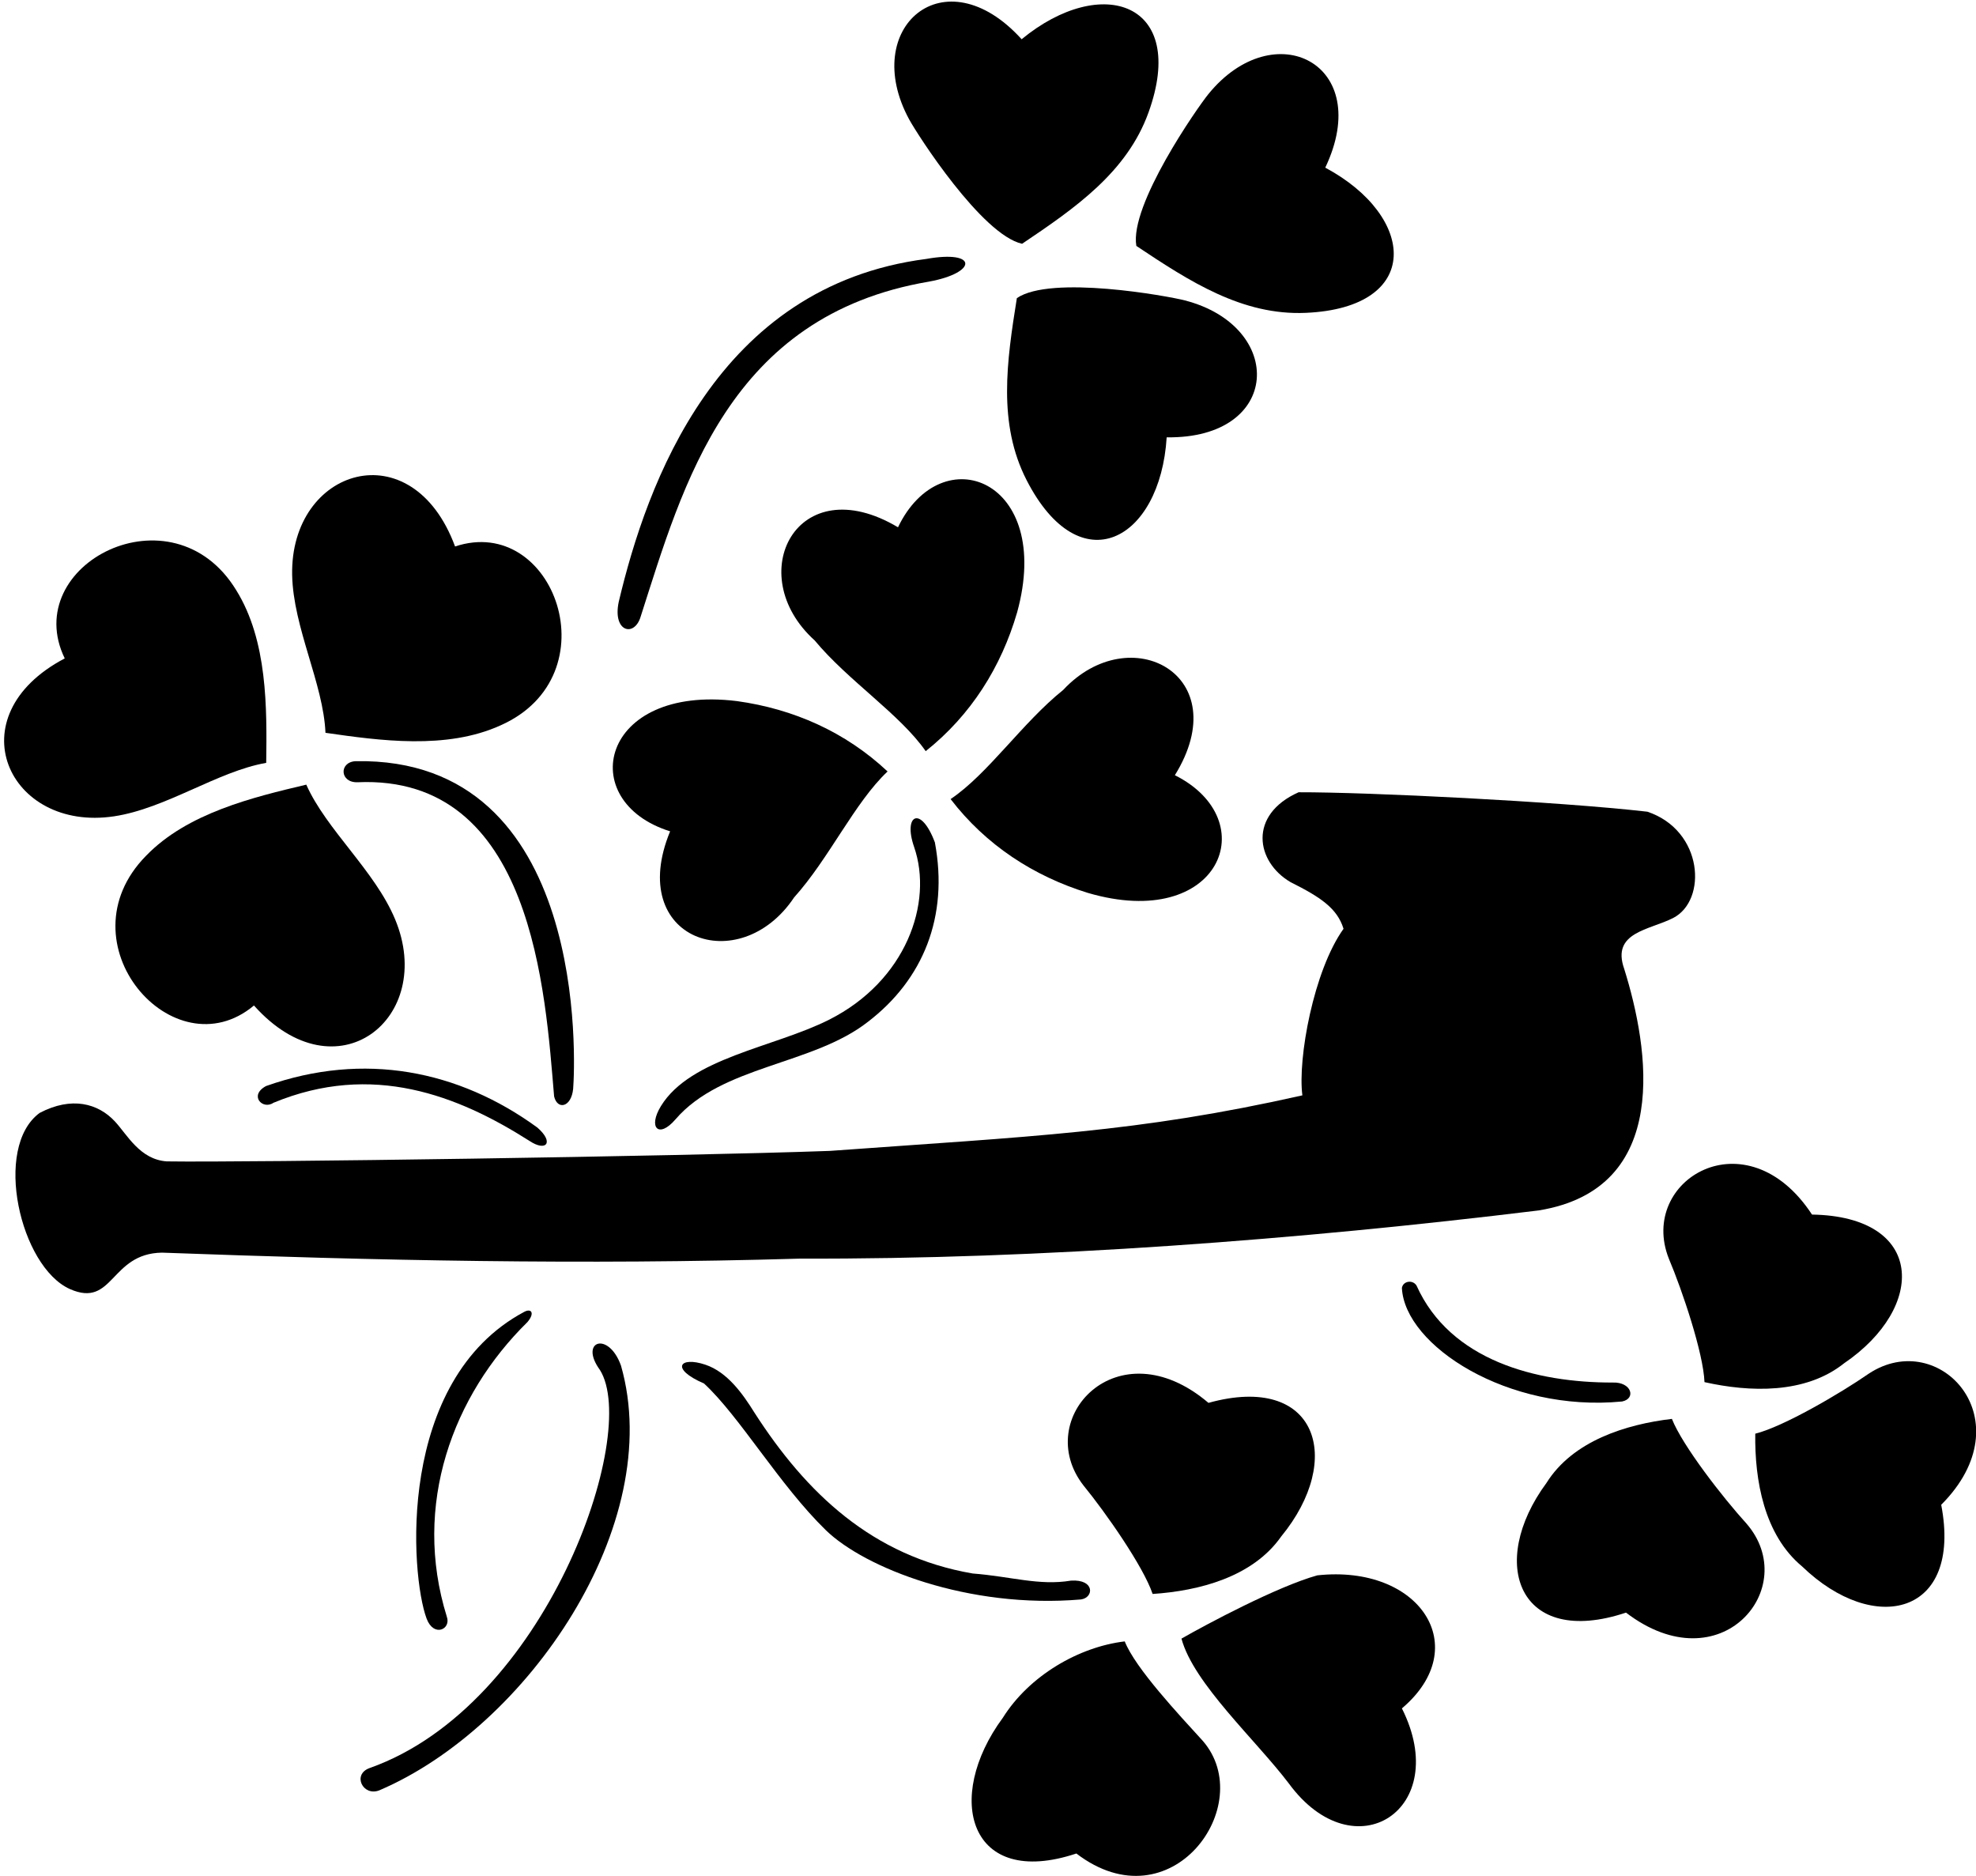<?xml version="1.0" encoding="UTF-8"?>
<svg xmlns="http://www.w3.org/2000/svg" xmlns:xlink="http://www.w3.org/1999/xlink" width="432pt" height="410pt" viewBox="0 0 432 410" version="1.1">
<g id="surface1">
<path style=" stroke:none;fill-rule:nonzero;fill:rgb(0%,0%,0%);fill-opacity:1;" d="M 223.453 53.285 C 235.109 45.445 246.371 37.641 251.082 24.609 C 259.797 0.508 240.832 -5.816 223.355 8.578 C 206.461 -10.062 187.891 6.082 198.766 26.102 C 200.586 29.449 214.633 51.312 223.453 53.285 "/>
<path style=" stroke:none;fill-rule:nonzero;fill:rgb(0%,0%,0%);fill-opacity:1;" d="M 140.078 134.73 C 149.34 105.922 159.273 69.027 203.02 61.57 C 213.691 59.648 213.895 54.566 202.508 56.598 C 156.629 62.52 141.379 105.828 135.277 131.527 C 133.855 138.16 138.738 139.379 140.078 134.73 "/>
<path style=" stroke:none;fill-rule:nonzero;fill:rgb(0%,0%,0%);fill-opacity:1;" d="M 24.934 178.43 C 36.301 176.719 47.594 168.59 58.199 166.746 C 58.359 154.789 58.508 140.039 51.637 128.992 C 37.703 106.141 4.18 123.359 14.152 143.914 C -9.875 156.539 1.824 181.906 24.934 178.43 "/>
<path style=" stroke:none;fill-rule:nonzero;fill:rgb(0%,0%,0%);fill-opacity:1;" d="M 146.504 181.711 C 136.703 205.465 161.715 214.004 173.621 196.145 C 181.266 187.648 186.863 175.371 194.047 168.625 C 184.832 159.98 173.457 154.953 161.121 153.246 C 131.215 149.547 125.52 175.168 146.504 181.711 "/>
<path style=" stroke:none;fill-rule:nonzero;fill:rgb(0%,0%,0%);fill-opacity:1;" d="M 125.305 237.988 C 125.719 232.695 128.918 165.406 77.715 166.379 C 74.078 166.602 74.281 171.102 78.16 170.984 C 116.574 169.27 119.219 217.055 121.141 239.648 C 121.859 242.676 124.91 242.062 125.305 237.988 "/>
<path style=" stroke:none;fill-rule:nonzero;fill:rgb(0%,0%,0%);fill-opacity:1;" d="M 181.215 222.91 C 169.172 228.961 150.965 231.215 144.492 241.773 C 141.629 246.449 143.973 248.973 147.672 244.672 C 157.836 232.855 177.629 232.84 189.746 223.352 C 201.84 214.094 207.422 200.363 204.387 184.133 C 201.305 175.922 197.41 178.105 199.836 185.098 C 204.078 197.316 198.09 214.43 181.215 222.91 "/>
<path style=" stroke:none;fill-rule:nonzero;fill:rgb(0%,0%,0%);fill-opacity:1;" d="M 175.02 275.105 C 227.629 275.289 284.121 270.969 336.371 264.578 C 365.668 259.836 360.484 229.031 355.086 211.766 C 352.246 203.715 360.625 203.305 365.797 200.652 C 373.27 196.816 372.441 181.547 360.16 177.422 C 340.445 175.168 298.965 173.133 283.906 173.172 C 272.828 178.109 274.562 188.383 282.141 192.816 C 288.703 196.094 292.367 198.551 293.727 203.016 C 287.172 212.176 283.68 231.445 284.73 239.422 C 248.5 247.586 225.355 248.367 181.445 251.562 C 148.039 252.77 53.93 254.121 36.461 253.855 C 30.562 253.449 27.816 248.008 25.094 245.094 C 21.434 241.18 15.664 239.59 8.668 243.262 C -1.598 250.797 4.395 276.906 15.301 281.77 C 24.84 285.965 24.055 273.988 35.395 273.801 C 82.359 275.52 127.129 276.516 175.02 275.105 "/>
<path style=" stroke:none;fill-rule:nonzero;fill:rgb(0%,0%,0%);fill-opacity:1;" d="M 59.785 241.043 C 81.398 232.102 100.094 239.41 115.762 249.383 C 119.422 251.824 121.199 249.715 117.504 246.48 C 100.309 233.93 79.57 229.801 58.172 237.383 C 54.352 239.422 57.402 242.676 59.785 241.043 "/>
<path style=" stroke:none;fill-rule:nonzero;fill:rgb(0%,0%,0%);fill-opacity:1;" d="M 114.621 286.738 C 86.543 301.727 89.734 344.34 93.262 353.781 C 94.816 357.965 98.68 356.133 97.684 353.371 C 90.07 328.926 99.02 304.973 115.316 288.973 C 116.98 287 116.168 285.922 114.621 286.738 "/>
<path style=" stroke:none;fill-rule:nonzero;fill:rgb(0%,0%,0%);fill-opacity:1;" d="M 131.156 299.441 C 139.957 313.434 119.422 372.809 80.805 386.461 C 76.922 387.855 79.363 392.734 82.922 391.332 C 115.355 377.484 145.648 333.156 135.766 298.504 C 133.043 290.863 126.535 293.102 131.156 299.441 "/>
<path style=" stroke:none;fill-rule:nonzero;fill:rgb(0%,0%,0%);fill-opacity:1;" d="M 309.703 281.035 C 308.926 279.68 306.758 279.945 306.488 281.512 C 307.098 294.117 329.668 308.758 354.633 306.336 C 357.727 305.707 356.711 302.047 352.578 302.195 C 335.812 302.23 317.066 297.371 309.703 281.035 "/>
<path style=" stroke:none;fill-rule:nonzero;fill:rgb(0%,0%,0%);fill-opacity:1;" d="M 236.309 349.609 C 239.184 349.219 239.387 345.152 234.148 345.492 C 227.141 346.652 221.031 344.578 212.66 343.934 C 190.773 340.176 176.27 326.406 164.922 308.746 C 162.387 304.672 159.031 299.918 154.219 298.297 C 148.555 296.391 146.465 299.199 153.914 302.402 C 161.715 309.602 170.391 324.574 180.543 334.461 C 189.02 342.715 211.742 351.703 236.309 349.609 "/>
<path style=" stroke:none;fill-rule:nonzero;fill:rgb(0%,0%,0%);fill-opacity:1;" d="M 365.516 310.137 C 355.461 311.328 343.855 314.949 338.105 324.125 C 325.102 341.734 332.07 360.297 355.484 352.484 C 376.23 368.336 393.922 346.984 381.832 333.035 C 376.68 327.367 367.84 316.02 365.516 310.137 "/>
<path style=" stroke:none;fill-rule:nonzero;fill:rgb(0%,0%,0%);fill-opacity:1;" d="M 109.441 158.547 C 133.902 147.688 121.164 112.219 99.488 119.449 C 90.078 93.992 63.41 102.312 63.871 125.68 C 64.098 137.176 70.699 149.422 71.156 160.176 C 82.988 161.879 97.598 163.934 109.441 158.547 "/>
<path style=" stroke:none;fill-rule:nonzero;fill:rgb(0%,0%,0%);fill-opacity:1;" d="M 86.379 200.938 C 81.957 190.324 71.328 181.348 66.961 171.508 C 55.324 174.262 40.98 177.699 31.934 187.051 C 13.156 206.121 38.004 234.453 55.52 219.781 C 73.602 240.023 95.367 222.508 86.379 200.938 "/>
<path style=" stroke:none;fill-rule:nonzero;fill:rgb(0%,0%,0%);fill-opacity:1;" d="M 222.371 133.836 C 230.359 104.781 205.836 95.438 196.324 115.254 C 174.238 102.113 162.164 125.621 178.113 139.988 C 185.41 148.785 196.746 156.102 202.379 164.188 C 212.27 156.324 218.895 145.797 222.371 133.836 "/>
<path style=" stroke:none;fill-rule:nonzero;fill:rgb(0%,0%,0%);fill-opacity:1;" d="M 237.828 195.168 C 266.742 203.656 276.504 179.293 256.855 169.445 C 270.367 147.586 247.07 135.113 232.434 150.812 C 223.512 157.961 216.004 169.172 207.824 174.664 C 215.52 184.688 225.93 191.488 237.828 195.168 "/>
<path style=" stroke:none;fill-rule:nonzero;fill:rgb(0%,0%,0%);fill-opacity:1;" d="M 248.43 53.75 C 260.117 61.547 271.621 68.988 285.469 68.383 C 311.066 67.27 309.699 47.328 289.734 36.645 C 300.543 13.926 278.547 2.898 264.176 20.574 C 261.77 23.531 246.898 44.844 248.43 53.75 "/>
<path style=" stroke:none;fill-rule:nonzero;fill:rgb(0%,0%,0%);fill-opacity:1;" d="M 259.027 65.66 C 255.336 64.703 229.77 60.059 222.309 65.164 C 220.09 79.035 218.113 92.594 224.43 104.93 C 236.105 127.738 253.664 118.188 255.062 95.59 C 280.219 95.953 281.082 71.363 259.027 65.66 "/>
<path style=" stroke:none;fill-rule:nonzero;fill:rgb(0%,0%,0%);fill-opacity:1;" d="M 408.598 300.227 C 402.297 304.586 389.883 311.848 383.742 313.375 C 383.598 323.496 385.652 335.477 393.984 342.391 C 409.727 357.605 429.047 353.152 424.395 328.914 C 442.844 310.441 424.02 290.086 408.598 300.227 "/>
<path style=" stroke:none;fill-rule:nonzero;fill:rgb(0%,0%,0%);fill-opacity:1;" d="M 364.84 275.094 C 367.824 282.148 372.398 295.785 372.641 302.105 C 382.52 304.316 394.668 304.75 403.137 298.004 C 421.246 285.699 420.828 265.879 396.148 265.48 C 381.832 243.652 358.062 257.926 364.84 275.094 "/>
<path style=" stroke:none;fill-rule:nonzero;fill:rgb(0%,0%,0%);fill-opacity:1;" d="M 245.895 358.777 C 235.84 359.969 225.008 366.277 219.258 375.449 C 206.254 393.062 211.906 412.949 235.32 405.137 C 256.066 420.984 275.062 394.48 262.973 380.535 C 257.816 374.863 248.219 364.66 245.895 358.777 "/>
<path style=" stroke:none;fill-rule:nonzero;fill:rgb(0%,0%,0%);fill-opacity:1;" d="M 264.199 306.637 C 244.301 289.734 225.531 310.141 236.879 324.695 C 241.734 330.625 249.977 342.414 251.992 348.406 C 262.094 347.738 273.871 344.723 280.09 335.855 C 293.984 318.941 287.984 300.043 264.199 306.637 "/>
<path style=" stroke:none;fill-rule:nonzero;fill:rgb(0%,0%,0%);fill-opacity:1;" d="M 287.984 344.34 C 279.238 346.781 263.785 355.023 258.297 358.168 C 260.914 367.945 274.562 380.332 281.766 389.824 C 296.117 409.406 317.574 395.469 306.488 373.418 C 322.348 359.996 310.352 341.902 287.984 344.34 "/>
</g>
</svg>
